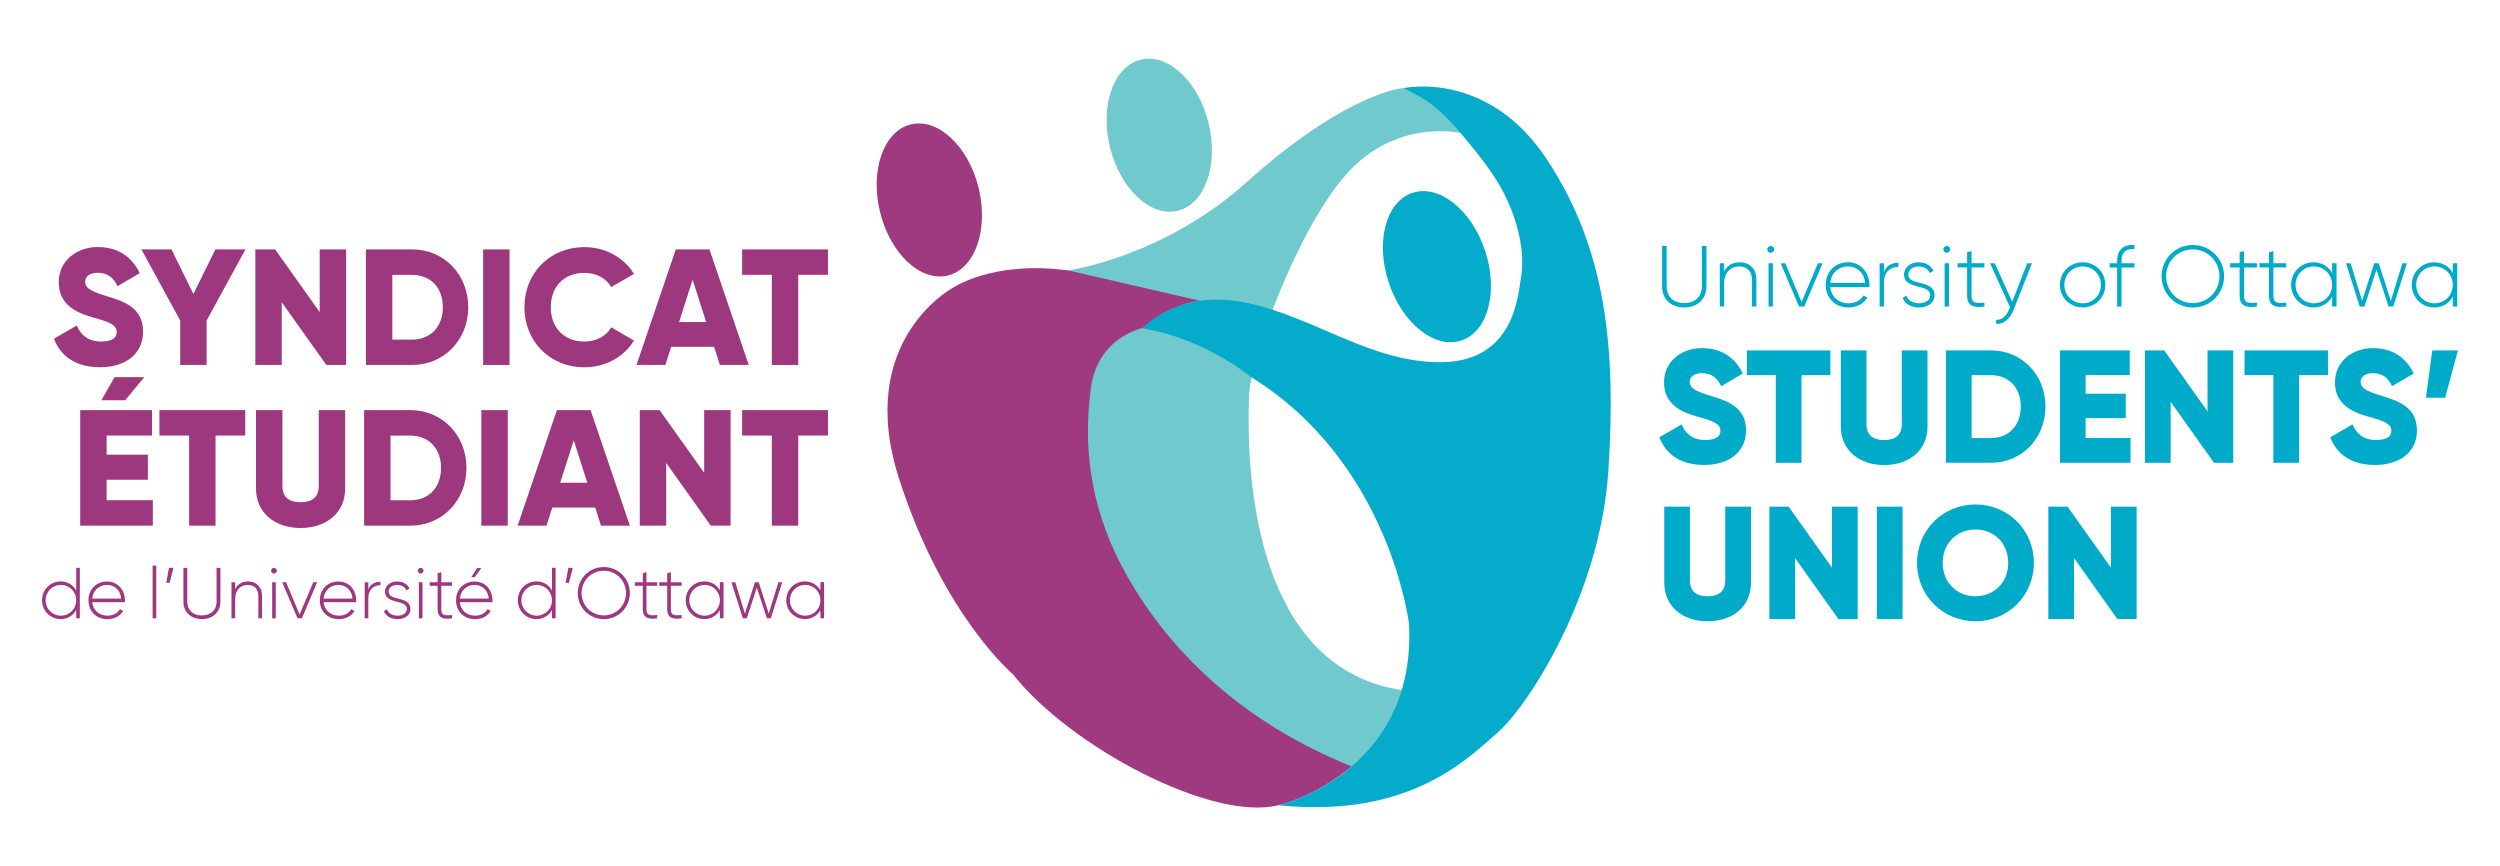 <?xml version="1.0" encoding="UTF-8"?>
<svg id="ALL_Logos" data-name="ALL Logos" xmlns="http://www.w3.org/2000/svg" viewBox="0 0 600 207.89">
  <defs>
    <style>
      .cls-1 {
        fill: #70cacd;
      }

      .cls-1, .cls-2, .cls-3, .cls-4, .cls-5 {
        stroke-width: 0px;
      }

      .cls-2 {
        fill: #04abcb;
      }

      .cls-3 {
        fill: #9e387e;
      }

      .cls-4 {
        fill: #9f3a80;
      }

      .cls-5 {
        fill: #00abca;
      }
    </style>
  </defs>
  <g>
    <path class="cls-3" d="m12.95,81.29l5.47-3.17c.99,2.3,2.69,3.84,5.82,3.84s3.76-1.19,3.76-2.26c0-1.7-1.58-2.38-5.74-3.53-4.12-1.15-8.16-3.13-8.16-8.44s4.52-8.44,9.31-8.44,8.12,2.18,10.14,6.26l-5.35,3.13c-.95-1.98-2.26-3.21-4.79-3.21-1.98,0-2.97.99-2.97,2.1,0,1.27.67,2.14,4.99,3.45,4.2,1.27,8.91,2.73,8.91,8.6,0,5.35-4.28,8.52-10.3,8.52s-9.55-2.77-11.09-6.85Z"/>
    <path class="cls-3" d="m49.59,76.93v10.66h-6.34v-10.66l-9.31-17.07h7.21l5.27,10.69,5.27-10.69h7.21l-9.31,17.07Z"/>
    <path class="cls-3" d="m83.07,59.86v27.73h-4.75l-10.7-15.05v15.05h-6.34v-27.73h4.75l10.7,15.05v-15.05h6.34Z"/>
    <path class="cls-3" d="m112.38,73.73c0,7.84-5.82,13.86-13.47,13.86h-11.09v-27.73h11.09c7.65,0,13.47,6.02,13.47,13.86Zm-6.1,0c0-4.75-3.01-7.76-7.37-7.76h-4.75v15.53h4.75c4.36,0,7.37-3.01,7.37-7.76Z"/>
    <path class="cls-3" d="m122.29,59.86v27.73h-6.34v-27.73h6.34Z"/>
    <path class="cls-3" d="m125.86,73.73c0-8.16,6.06-14.42,14.42-14.42,5.03,0,9.47,2.5,11.88,6.42l-5.47,3.17c-1.23-2.14-3.6-3.41-6.42-3.41-4.91,0-8.08,3.29-8.08,8.24s3.17,8.24,8.08,8.24c2.81,0,5.23-1.27,6.42-3.41l5.47,3.17c-2.38,3.92-6.81,6.42-11.88,6.42-8.36,0-14.42-6.26-14.42-14.42Z"/>
    <path class="cls-3" d="m171.38,83.23h-10.3l-1.39,4.36h-6.93l9.43-27.73h8.08l9.43,27.73h-6.93l-1.39-4.36Zm-1.9-5.94l-3.25-10.18-3.25,10.18h6.5Z"/>
    <path class="cls-3" d="m198.71,65.96h-7.13v21.63h-6.34v-21.63h-7.13v-6.1h20.6v6.1Z"/>
    <path class="cls-3" d="m36.68,120.06v6.1h-17.43v-27.73h17.23v6.1h-10.89v4.59h9.9v6.02h-9.9v4.91h11.09Zm-6.65-24h-5.7l3.17-5.55h7.13l-4.59,5.55Z"/>
    <path class="cls-3" d="m58.86,104.53h-7.13v21.63h-6.34v-21.63h-7.13v-6.1h20.6v6.1Z"/>
    <path class="cls-3" d="m61.44,117.21v-18.78h6.34v18.22c0,2.1.99,3.88,4.36,3.88s4.36-1.78,4.36-3.88v-18.22h6.34v18.78c0,5.94-4.6,9.51-10.7,9.51s-10.7-3.56-10.7-9.51Z"/>
    <path class="cls-3" d="m111.95,112.3c0,7.84-5.82,13.86-13.47,13.86h-11.09v-27.73h11.09c7.65,0,13.47,6.02,13.47,13.86Zm-6.1,0c0-4.75-3.01-7.76-7.37-7.76h-4.75v15.53h4.75c4.36,0,7.37-3.01,7.37-7.76Z"/>
    <path class="cls-3" d="m121.86,98.43v27.73h-6.34v-27.73h6.34Z"/>
    <path class="cls-3" d="m142.85,121.8h-10.3l-1.39,4.36h-6.93l9.43-27.73h8.08l9.43,27.73h-6.93l-1.39-4.36Zm-1.9-5.94l-3.25-10.18-3.25,10.18h6.5Z"/>
    <path class="cls-3" d="m175.34,98.43v27.73h-4.75l-10.7-15.05v15.05h-6.34v-27.73h4.75l10.7,15.05v-15.05h6.34Z"/>
    <path class="cls-3" d="m198.71,104.53h-7.13v21.63h-6.34v-21.63h-7.13v-6.1h20.6v6.1Z"/>
    <path class="cls-3" d="m19.16,136.28v12.11h-.87v-2.01c-.71,1.33-2.04,2.2-3.72,2.2-2.47,0-4.48-1.96-4.48-4.52s2.01-4.52,4.48-4.52c1.68,0,3.01.87,3.72,2.2v-5.47h.87Zm-.87,7.79c0-2.06-1.61-3.69-3.67-3.69s-3.67,1.63-3.67,3.69,1.61,3.69,3.67,3.69,3.67-1.63,3.67-3.69Z"/>
    <path class="cls-3" d="m29.99,144.1c0,.14-.02.28-.02.42h-7.84c.21,1.96,1.7,3.24,3.67,3.24,1.42,0,2.49-.66,2.99-1.57l.76.45c-.71,1.18-2.06,1.96-3.77,1.96-2.67,0-4.55-1.9-4.55-4.52s1.83-4.52,4.48-4.52,4.27,2.18,4.27,4.55Zm-7.86-.43h6.96c-.19-2.11-1.68-3.29-3.37-3.29-1.97,0-3.41,1.37-3.58,3.29Z"/>
    <path class="cls-3" d="m36.63,135.76h.87v12.63h-.87v-12.63Z"/>
    <path class="cls-3" d="m40.7,139.88h-.8l.66-3.6h1.07l-.93,3.6Z"/>
    <path class="cls-3" d="m44.02,144.34v-8.06h.92v8.06c0,1.97,1.23,3.36,3.51,3.36s3.53-1.38,3.53-3.36v-8.06h.92v8.06c0,2.56-1.78,4.24-4.45,4.24s-4.43-1.68-4.43-4.24Z"/>
    <path class="cls-3" d="m62.88,143.01v5.38h-.88v-5.38c0-1.59-.92-2.63-2.54-2.63s-3.03,1.11-3.03,3.44v4.57h-.87v-8.65h.87v1.64c.66-1.28,1.77-1.83,3.1-1.83,2.06,0,3.36,1.37,3.36,3.46Z"/>
    <path class="cls-3" d="m65.06,136.96c0-.36.31-.67.69-.67s.69.31.69.67-.31.69-.69.69-.69-.31-.69-.69Zm.26,2.79h.87v8.65h-.87v-8.65Z"/>
    <path class="cls-3" d="m76.11,139.74l-3.65,8.65h-1.06l-3.67-8.65h.93l3.25,7.75,3.27-7.75h.92Z"/>
    <path class="cls-3" d="m85.51,144.1c0,.14-.02.28-.02.42h-7.84c.21,1.96,1.7,3.24,3.67,3.24,1.42,0,2.49-.66,2.99-1.57l.76.45c-.71,1.18-2.06,1.96-3.77,1.96-2.67,0-4.55-1.9-4.55-4.52s1.83-4.52,4.48-4.52,4.27,2.18,4.27,4.55Zm-7.86-.43h6.96c-.19-2.11-1.68-3.29-3.37-3.29-1.97,0-3.41,1.37-3.58,3.29Z"/>
    <path class="cls-3" d="m91.29,139.62v.83c-1.49,0-2.89.92-2.89,3.13v4.81h-.87v-8.65h.87v1.7c.59-1.37,1.71-1.82,2.89-1.82Z"/>
    <path class="cls-3" d="m98.52,146.13c0,1.42-1.25,2.46-3.1,2.46-1.73,0-2.87-.81-3.29-1.92l.74-.43c.31.93,1.25,1.52,2.54,1.52,1.21,0,2.23-.54,2.23-1.63,0-2.35-5.24-1-5.24-4.12,0-1.37,1.18-2.46,2.94-2.46,1.4,0,2.47.67,2.94,1.73l-.73.42c-.36-.9-1.26-1.32-2.21-1.32-1.12,0-2.08.59-2.08,1.63,0,2.32,5.24.95,5.24,4.12Z"/>
    <path class="cls-3" d="m100.27,136.96c0-.36.31-.67.69-.67s.69.31.69.67-.31.69-.69.69-.69-.31-.69-.69Zm.26,2.79h.87v8.65h-.87v-8.65Z"/>
    <path class="cls-3" d="m105.91,140.59v5.62c0,1.52.81,1.56,2.58,1.4v.78c-2.27.35-3.46-.21-3.46-2.18v-5.62h-1.9v-.85h1.9v-2.16l.88-.26v2.42h2.58v.85h-2.58Z"/>
    <path class="cls-3" d="m118.21,144.1c0,.14-.02.28-.02.42h-7.84c.21,1.96,1.7,3.24,3.67,3.24,1.42,0,2.49-.66,2.99-1.57l.76.45c-.71,1.18-2.06,1.96-3.77,1.96-2.67,0-4.55-1.9-4.55-4.52s1.83-4.52,4.48-4.52,4.27,2.18,4.27,4.55Zm-7.86-.43h6.96c-.19-2.11-1.68-3.29-3.37-3.29-1.97,0-3.41,1.37-3.58,3.29Zm3.6-5.14h-.85l1.38-2.2h1.04l-1.57,2.2Z"/>
    <path class="cls-3" d="m133.35,136.28v12.11h-.87v-2.01c-.71,1.33-2.04,2.2-3.72,2.2-2.47,0-4.48-1.96-4.48-4.52s2.01-4.52,4.48-4.52c1.68,0,3.01.87,3.72,2.2v-5.47h.87Zm-.87,7.79c0-2.06-1.61-3.69-3.67-3.69s-3.67,1.63-3.67,3.69,1.61,3.69,3.67,3.69,3.67-1.63,3.67-3.69Z"/>
    <path class="cls-3" d="m136.55,139.88h-.8l.66-3.6h1.07l-.93,3.6Z"/>
    <path class="cls-3" d="m138.66,142.34c0-3.46,2.75-6.25,6.25-6.25s6.25,2.79,6.25,6.25-2.75,6.25-6.25,6.25-6.25-2.79-6.25-6.25Zm11.58,0c0-2.98-2.34-5.36-5.33-5.36s-5.33,2.39-5.33,5.36,2.34,5.36,5.33,5.36,5.33-2.39,5.33-5.36Z"/>
    <path class="cls-3" d="m155.15,140.59v5.62c0,1.52.81,1.56,2.58,1.4v.78c-2.27.35-3.46-.21-3.46-2.18v-5.62h-1.9v-.85h1.9v-2.16l.88-.26v2.42h2.58v.85h-2.58Z"/>
    <path class="cls-3" d="m161.01,140.59v5.62c0,1.52.81,1.56,2.58,1.4v.78c-2.27.35-3.46-.21-3.46-2.18v-5.62h-1.9v-.85h1.9v-2.16l.88-.26v2.42h2.58v.85h-2.58Z"/>
    <path class="cls-3" d="m173.65,139.74v8.65h-.88v-1.96c-.73,1.3-2.06,2.15-3.72,2.15-2.46,0-4.48-1.96-4.48-4.52s2.02-4.52,4.48-4.52c1.66,0,2.99.85,3.72,2.15v-1.96h.88Zm-.88,4.33c0-2.06-1.59-3.69-3.65-3.69s-3.67,1.63-3.67,3.69,1.61,3.69,3.67,3.69,3.65-1.63,3.65-3.69Z"/>
    <path class="cls-3" d="m187.73,139.74l-2.73,8.65h-.95l-2.41-7.37-2.41,7.37h-.95l-2.73-8.65h.92l2.3,7.53,2.42-7.53h.9l2.42,7.53,2.3-7.53h.92Z"/>
    <path class="cls-3" d="m197.78,139.74v8.65h-.88v-1.96c-.73,1.3-2.06,2.15-3.72,2.15-2.46,0-4.48-1.96-4.48-4.52s2.02-4.52,4.48-4.52c1.66,0,2.99.85,3.72,2.15v-1.96h.88Zm-.88,4.33c0-2.06-1.59-3.69-3.65-3.69s-3.67,1.63-3.67,3.69,1.61,3.69,3.67,3.69,3.65-1.63,3.65-3.69Z"/>
  </g>
  <g>
    <path class="cls-5" d="m398.9,68.7v-9.68h1.1v9.68c0,2.37,1.47,4.03,4.21,4.03s4.24-1.66,4.24-4.03v-9.68h1.1v9.68c0,3.07-2.14,5.09-5.34,5.09s-5.32-2.01-5.32-5.09Z"/>
    <path class="cls-5" d="m421.53,67.11v6.46h-1.06v-6.46c0-1.91-1.1-3.16-3.05-3.16s-3.63,1.33-3.63,4.13v5.48h-1.04v-10.38h1.04v1.97c.79-1.54,2.12-2.2,3.72-2.2,2.47,0,4.03,1.64,4.03,4.15Z"/>
    <path class="cls-5" d="m424.14,59.84c0-.44.37-.81.83-.81s.83.37.83.81-.37.83-.83.83-.83-.37-.83-.83Zm.31,3.34h1.04v10.38h-1.04v-10.38Z"/>
    <path class="cls-5" d="m437.41,63.18l-4.38,10.38h-1.27l-4.4-10.38h1.12l3.9,9.3,3.92-9.3h1.1Z"/>
    <path class="cls-5" d="m448.69,68.41c0,.17-.02.33-.02.5h-9.41c.25,2.35,2.04,3.88,4.4,3.88,1.7,0,2.99-.79,3.59-1.89l.91.54c-.85,1.41-2.47,2.35-4.53,2.35-3.2,0-5.46-2.28-5.46-5.42s2.2-5.42,5.38-5.42,5.13,2.62,5.13,5.46Zm-9.43-.52h8.35c-.23-2.53-2.01-3.95-4.05-3.95-2.37,0-4.09,1.64-4.3,3.95Z"/>
    <path class="cls-5" d="m455.62,63.04v1c-1.79,0-3.47,1.1-3.47,3.76v5.77h-1.04v-10.38h1.04v2.04c.71-1.64,2.06-2.18,3.47-2.18Z"/>
    <path class="cls-5" d="m464.3,70.84c0,1.7-1.5,2.95-3.72,2.95-2.08,0-3.45-.98-3.95-2.31l.89-.52c.37,1.12,1.5,1.83,3.05,1.83,1.45,0,2.68-.64,2.68-1.95,0-2.82-6.29-1.2-6.29-4.94,0-1.64,1.41-2.95,3.53-2.95,1.68,0,2.97.81,3.53,2.08l-.87.5c-.44-1.08-1.52-1.58-2.66-1.58-1.35,0-2.49.71-2.49,1.95,0,2.78,6.29,1.14,6.29,4.94Z"/>
    <path class="cls-5" d="m466.4,59.84c0-.44.37-.81.83-.81s.83.37.83.81-.37.83-.83.83-.83-.37-.83-.83Zm.31,3.34h1.04v10.38h-1.04v-10.38Z"/>
    <path class="cls-5" d="m473.17,64.2v6.75c0,1.83.98,1.87,3.09,1.68v.93c-2.72.42-4.15-.25-4.15-2.62v-6.75h-2.28v-1.02h2.28v-2.6l1.06-.31v2.91h3.09v1.02h-3.09Z"/>
    <path class="cls-5" d="m487.68,63.18l-4.49,11.34c-.79,1.99-2.33,3.34-4.11,3.2v-.98c1.39.12,2.45-.91,3.09-2.43l.23-.56-4.78-10.57h1.12l4.19,9.24,3.61-9.24h1.12Z"/>
    <path class="cls-5" d="m494.38,68.37c0-3.07,2.43-5.42,5.46-5.42s5.44,2.35,5.44,5.42-2.43,5.42-5.44,5.42-5.46-2.35-5.46-5.42Zm9.84,0c0-2.47-1.91-4.42-4.38-4.42s-4.4,1.95-4.4,4.42,1.93,4.42,4.4,4.42,4.38-1.95,4.38-4.42Z"/>
    <path class="cls-5" d="m509.17,62.62v.56h3.09v1.02h-3.09v9.37h-1.06v-9.37h-1.79v-1.02h1.79v-.56c0-2.55,1.43-4.03,4.15-3.82v1c-2.12-.17-3.09.81-3.09,2.82Z"/>
    <path class="cls-5" d="m518.78,66.3c0-4.15,3.3-7.5,7.5-7.5s7.5,3.34,7.5,7.5-3.3,7.5-7.5,7.5-7.5-3.34-7.5-7.5Zm13.89,0c0-3.57-2.8-6.44-6.4-6.44s-6.4,2.87-6.4,6.44,2.8,6.44,6.4,6.44,6.4-2.87,6.4-6.44Z"/>
    <path class="cls-5" d="m538.57,64.2v6.75c0,1.83.98,1.87,3.09,1.68v.93c-2.72.42-4.15-.25-4.15-2.62v-6.75h-2.28v-1.02h2.28v-2.6l1.06-.31v2.91h3.09v1.02h-3.09Z"/>
    <path class="cls-5" d="m545.61,64.2v6.75c0,1.83.98,1.87,3.09,1.68v.93c-2.72.42-4.15-.25-4.15-2.62v-6.75h-2.28v-1.02h2.28v-2.6l1.06-.31v2.91h3.09v1.02h-3.09Z"/>
    <path class="cls-5" d="m560.77,63.18v10.38h-1.06v-2.35c-.87,1.56-2.47,2.58-4.46,2.58-2.95,0-5.38-2.35-5.38-5.42s2.43-5.42,5.38-5.42c1.99,0,3.59,1.02,4.46,2.57v-2.35h1.06Zm-1.06,5.19c0-2.47-1.91-4.42-4.38-4.42s-4.4,1.95-4.4,4.42,1.93,4.42,4.4,4.42,4.38-1.95,4.38-4.42Z"/>
    <path class="cls-5" d="m577.67,63.18l-3.28,10.38h-1.14l-2.89-8.85-2.89,8.85h-1.14l-3.28-10.38h1.1l2.76,9.03,2.91-9.03h1.08l2.91,9.03,2.76-9.03h1.1Z"/>
    <path class="cls-5" d="m589.73,63.18v10.38h-1.06v-2.35c-.87,1.56-2.47,2.58-4.46,2.58-2.95,0-5.38-2.35-5.38-5.42s2.43-5.42,5.38-5.42c1.99,0,3.59,1.02,4.46,2.57v-2.35h1.06Zm-1.06,5.19c0-2.47-1.91-4.42-4.38-4.42s-4.4,1.95-4.4,4.42,1.93,4.42,4.4,4.42,4.38-1.95,4.38-4.42Z"/>
    <path class="cls-5" d="m398.26,104.94l5.32-3.08c.96,2.23,2.62,3.74,5.66,3.74s3.66-1.16,3.66-2.2c0-1.66-1.54-2.31-5.59-3.43-4.01-1.12-7.94-3.04-7.94-8.21s4.39-8.21,9.05-8.21,7.9,2.12,9.86,6.09l-5.2,3.04c-.92-1.93-2.2-3.12-4.66-3.12-1.93,0-2.89.96-2.89,2.04,0,1.23.66,2.08,4.85,3.35,4.08,1.23,8.67,2.66,8.67,8.36,0,5.2-4.16,8.28-10.02,8.28s-9.29-2.7-10.79-6.67Z"/>
    <path class="cls-5" d="m439.29,90.03h-6.93v21.04h-6.17v-21.04h-6.93v-5.93h20.03v5.93Z"/>
    <path class="cls-5" d="m441.79,102.36v-18.26h6.16v17.72c0,2.04.96,3.78,4.24,3.78s4.24-1.73,4.24-3.78v-17.72h6.17v18.26c0,5.78-4.47,9.25-10.4,9.25s-10.4-3.47-10.4-9.25Z"/>
    <path class="cls-5" d="m490.91,97.58c0,7.63-5.66,13.48-13.1,13.48h-10.79v-26.97h10.79c7.44,0,13.1,5.86,13.1,13.48Zm-5.93,0c0-4.62-2.93-7.55-7.17-7.55h-4.62v15.1h4.62c4.24,0,7.17-2.93,7.17-7.55Z"/>
    <path class="cls-5" d="m511.33,105.13v5.93h-16.95v-26.97h16.76v5.93h-10.59v4.47h9.63v5.86h-9.63v4.78h10.79Z"/>
    <path class="cls-5" d="m535.98,84.1v26.97h-4.62l-10.4-14.64v14.64h-6.17v-26.97h4.62l10.4,14.64v-14.64h6.16Z"/>
    <path class="cls-5" d="m558.71,90.03h-6.93v21.04h-6.17v-21.04h-6.93v-5.93h20.03v5.93Z"/>
    <path class="cls-5" d="m559.28,104.94l5.32-3.08c.96,2.23,2.62,3.74,5.66,3.74s3.66-1.16,3.66-2.2c0-1.66-1.54-2.31-5.59-3.43-4.01-1.12-7.94-3.04-7.94-8.21s4.39-8.21,9.05-8.21,7.9,2.12,9.86,6.09l-5.2,3.04c-.92-1.93-2.2-3.12-4.66-3.12-1.93,0-2.89.96-2.89,2.04,0,1.23.66,2.08,4.85,3.35,4.08,1.23,8.67,2.66,8.67,8.36,0,5.2-4.16,8.28-10.02,8.28s-9.29-2.7-10.79-6.67Z"/>
    <path class="cls-5" d="m586.83,95.46h-4.62l1.54-11.37h6.16l-3.08,11.37Z"/>
    <path class="cls-5" d="m399.42,139.86v-18.26h6.16v17.72c0,2.04.96,3.78,4.24,3.78s4.24-1.73,4.24-3.78v-17.72h6.17v18.26c0,5.78-4.47,9.25-10.4,9.25s-10.4-3.47-10.4-9.25Z"/>
    <path class="cls-5" d="m445.84,121.6v26.97h-4.62l-10.4-14.64v14.64h-6.17v-26.97h4.62l10.4,14.64v-14.64h6.16Z"/>
    <path class="cls-5" d="m456.62,121.6v26.97h-6.17v-26.97h6.17Z"/>
    <path class="cls-5" d="m460.09,135.09c0-7.94,6.28-14.02,14.02-14.02s14.02,6.09,14.02,14.02-6.28,14.02-14.02,14.02-14.02-6.09-14.02-14.02Zm21.88,0c0-4.82-3.47-8.01-7.86-8.01s-7.86,3.2-7.86,8.01,3.47,8.01,7.86,8.01,7.86-3.2,7.86-8.01Z"/>
    <path class="cls-5" d="m512.79,121.6v26.97h-4.62l-10.4-14.64v14.64h-6.17v-26.97h4.62l10.4,14.64v-14.64h6.16Z"/>
  </g>
  <g>
    <g>
      <path class="cls-1" d="m256.35,64.91s22.9-3.15,43.06-21.37c20.17-18.22,34-22.18,37.46-22.39,1.64-.1,5.1,2.07,8.01,4.65,3.23,2.85,5.85,6.16,5.85,6.16,0,0-15.72-3.77-27.76,10.03-12.04,13.8-22.94,44.46-23.2,52.92s-2.52,65.27,37.16,70.8c0,0-.32,13.07-11.51,18.67,0,0-31.95-6.06-50.47-36.33s-14.73-38.51-14.86-51.83,12.14-17.29,14.12-17.42-17.85-13.89-17.85-13.89Z"/>
      <ellipse class="cls-1" cx="278.22" cy="32.43" rx="12.18" ry="18.67" transform="translate(.29 67.22) rotate(-13.78)"/>
    </g>
    <g>
      <path class="cls-4" d="m324.36,183.96s-7.73,6.85-17.58,9.3c-15.87,3.95-49.84-13.93-63.71-31.47,0,0-16.73-14.03-27.32-46.97s12.69-45.59,12.69-45.59c0,0,9.52-6.8,27.91-4.33l31.61,7.27s-6.64.54-13.77,6.62c0,0-10.74,1.97-12.4,14.46-2.12,16.02.68,30.74,8.64,44.85,11.16,19.78,28.56,34.53,49.14,43.77,1.59.71,3.17,1.43,4.78,2.09Z"/>
      <ellipse class="cls-4" cx="223.04" cy="47.98" rx="12.18" ry="18.67" transform="translate(-5.01 54.52) rotate(-13.78)"/>
    </g>
    <g>
      <path class="cls-2" d="m336.87,21.15s20.07-4.49,34.32,17.02c14.26,21.51,16.73,45.17,14.82,74.77s-19.16,56.38-26.51,62.8-21.19,20.7-52.72,17.53c0,0,33.14-7.62,31.39-43.45,0,0-4.51-38.78-38.03-59.4,0,0-10.96-9.2-25.94-11.61,0,0,8.19-9.55,24.76-6.18,16.57,3.37,30.31,14.69,47.42,14.28,17.11-.4,17.97-16.2,18.66-20.35,1.08-6.54-1.01-13.9-3.87-19.72-1.66-3.39-3.84-6.46-6.16-9.43-1.35-1.72-2.74-3.42-4.15-5.1-2.22-2.62-4.55-5.2-7.3-7.28-2.06-1.56-4.39-2.71-6.69-3.87Z"/>
      <ellipse class="cls-2" cx="344.86" cy="63.97" rx="12.18" ry="18.67" transform="translate(-2.64 111.55) rotate(-18.3)"/>
    </g>
  </g>
</svg>